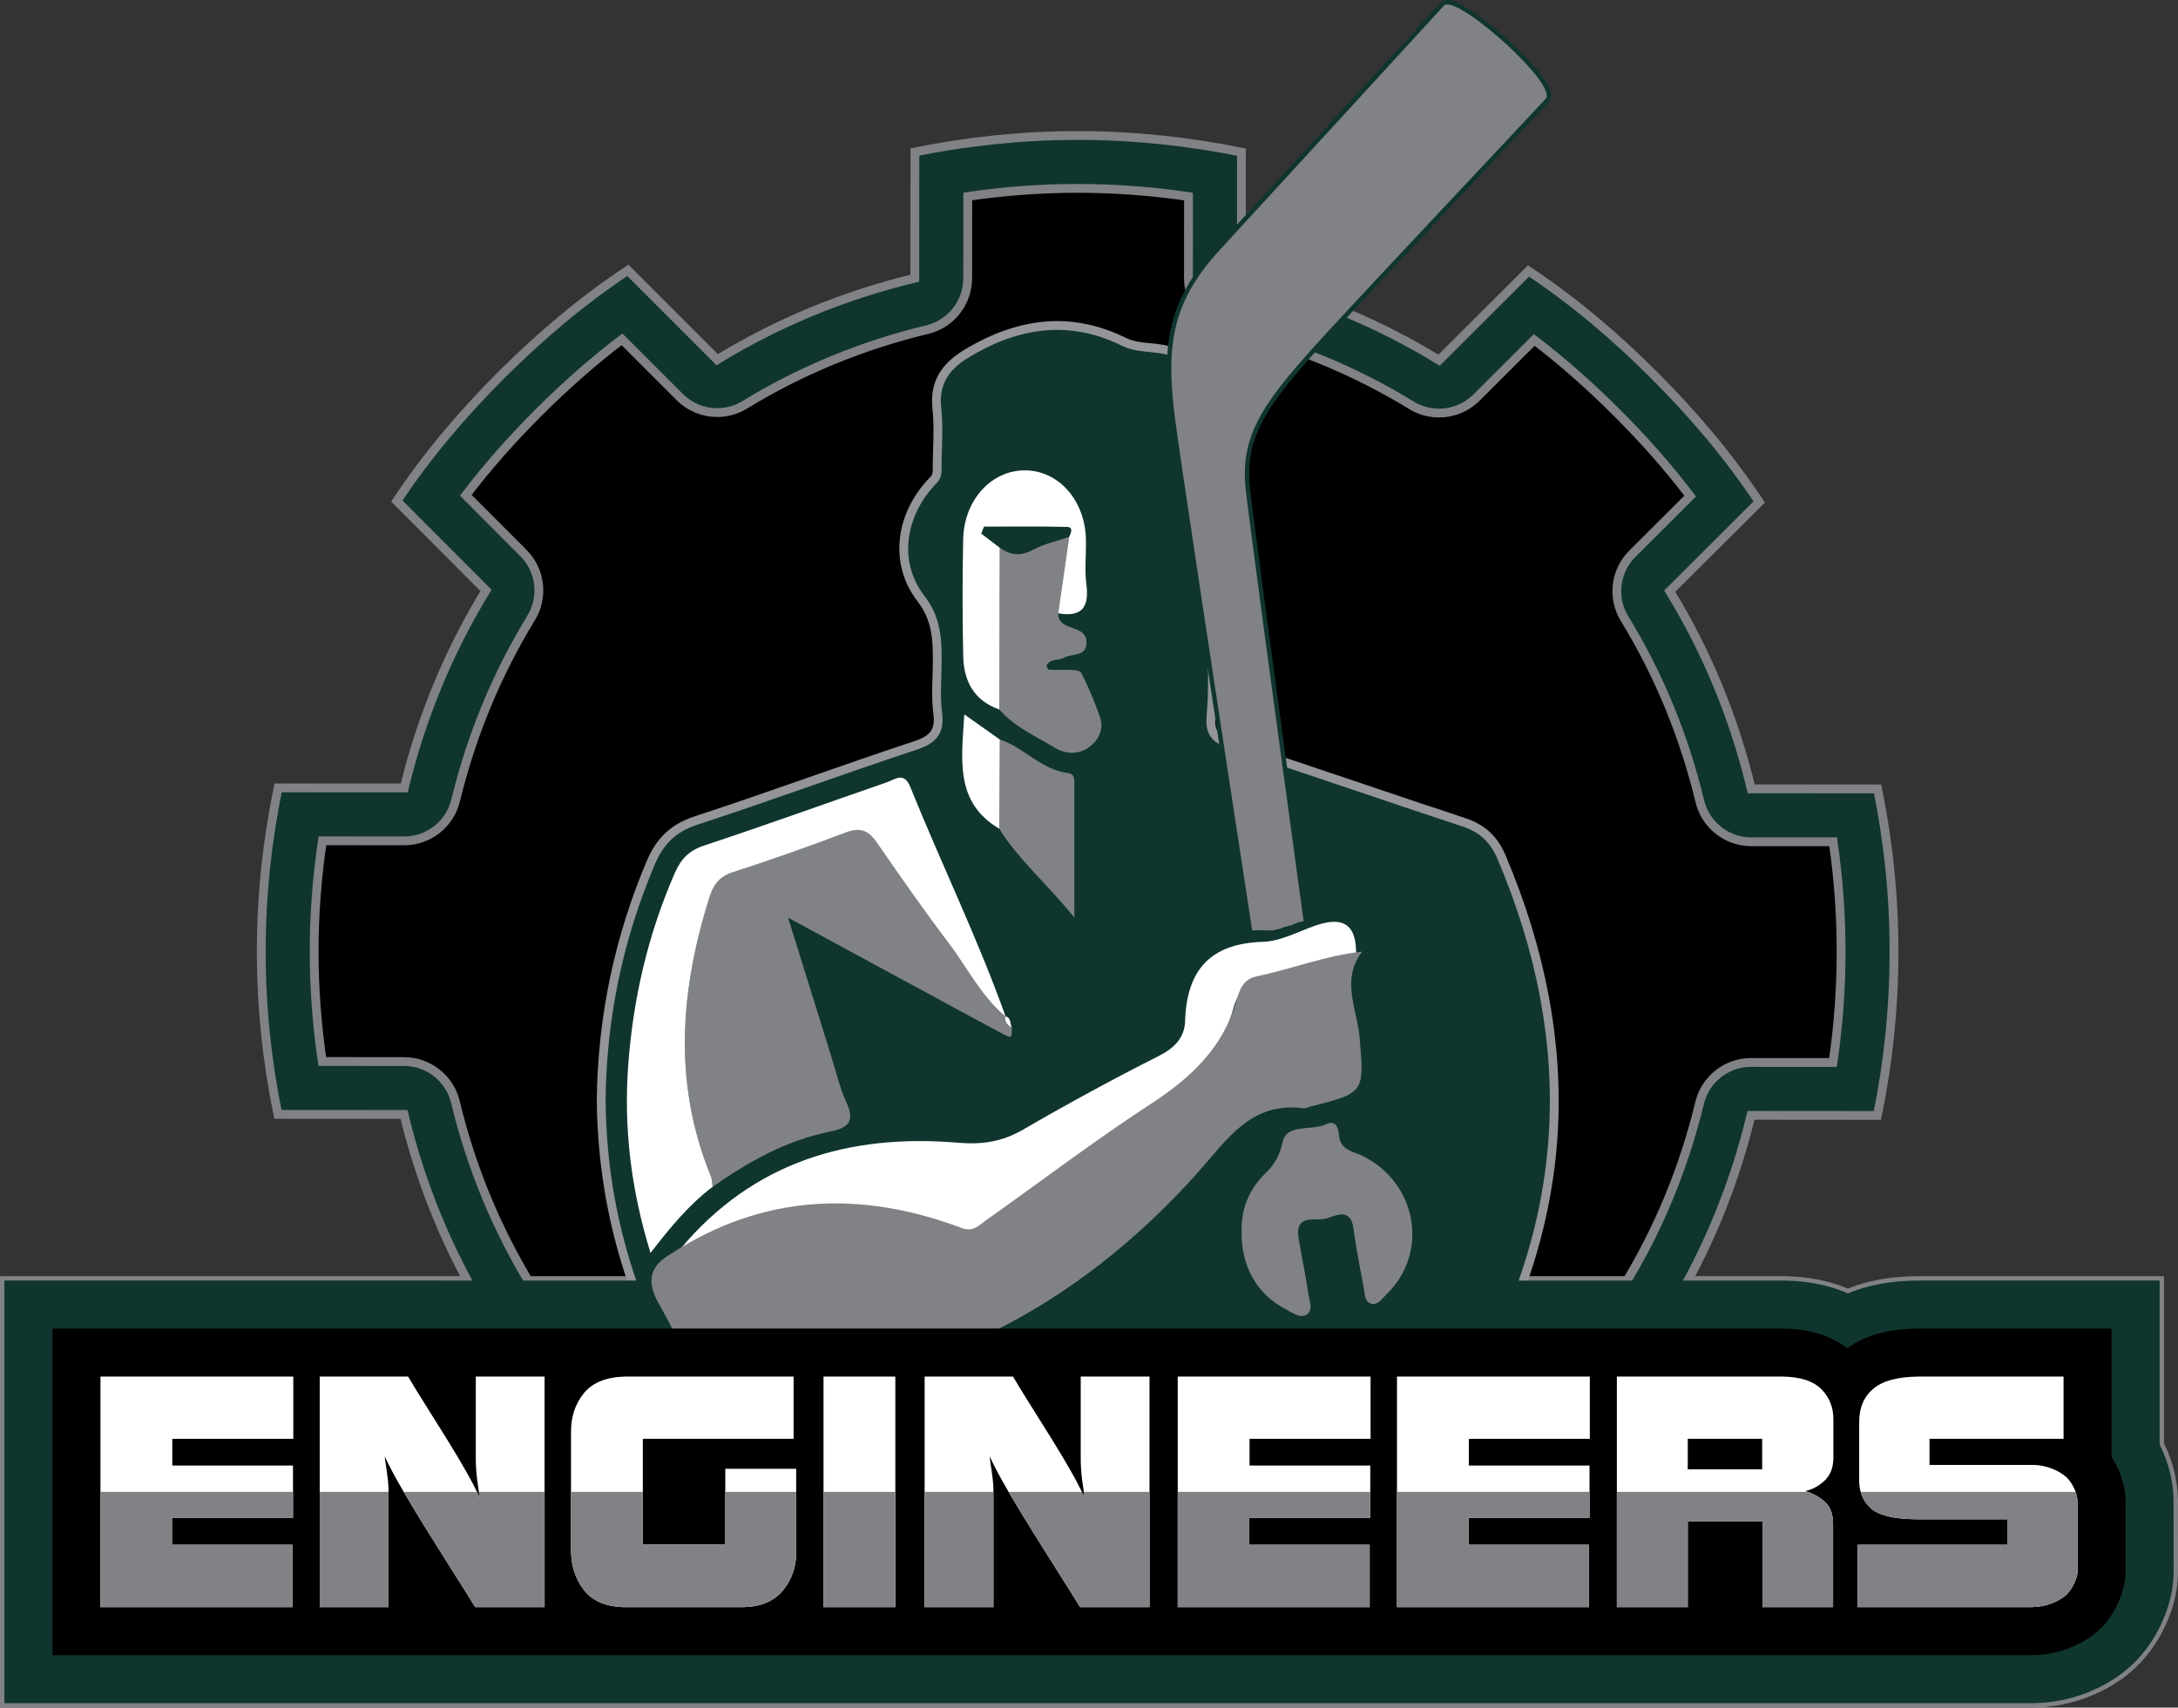 <?xml version="1.0" encoding="utf-8"?>
<!-- Generator: Adobe Illustrator 16.0.0, SVG Export Plug-In . SVG Version: 6.00 Build 0)  -->
<!DOCTYPE svg PUBLIC "-//W3C//DTD SVG 1.1//EN" "http://www.w3.org/Graphics/SVG/1.1/DTD/svg11.dtd">
<svg version="1.1" id="Layer_1" xmlns="http://www.w3.org/2000/svg" xmlns:xlink="http://www.w3.org/1999/xlink" x="0px" y="0px"
	 width="457.417px" height="358.714px" viewBox="0 0 457.417 358.714" enable-background="new 0 0 457.417 358.714"
	 xml:space="preserve">
<rect x="0" y="0" width="457.417" height="358.714" fill="#333333" stroke="none"/>
<g>
	<g>
		<path id="path58241_3_" d="M226.435,28.464c-11.745-0.009-23.189,1.215-34.293,3.459l-0.017,26.521
			c-14.876,3.585-28.811,9.345-41.503,17.119L131.86,56.796c-9.606,6.365-18.397,13.833-26.547,21.95
			c-8.107,8.117-15.614,16.899-21.964,26.509l18.72,18.766c-7.767,12.713-13.563,26.618-17.173,41.508l-26.489-0.015
			c-2.279,11.076-3.531,22.546-3.537,34.287c-0.01,11.738,1.227,23.211,3.491,34.292l26.49,0.017
			c3.591,14.898,9.368,28.813,17.119,41.539l-18.746,18.742c6.337,9.613,13.834,18.404,21.93,26.532
			c8.14,8.126,16.92,15.61,26.517,21.984l18.786-18.742c12.684,7.794,26.61,13.567,41.48,17.175l68.581,0.047
			c14.92-3.587,28.813-9.343,41.548-17.116l18.762,18.762c9.602-6.364,18.395-13.833,26.503-21.952
			c8.149-8.115,15.613-16.895,22.007-26.502l-18.765-18.766c7.812-12.717,13.563-26.623,17.175-41.516l26.533,0.021
			c2.279-11.081,3.484-22.548,3.492-34.289c0.007-11.741-1.183-23.214-3.447-34.294l-26.533-0.018
			c-3.589-14.895-9.323-28.808-17.119-41.53l18.786-18.741c-6.379-9.62-13.83-18.411-21.969-26.539
			c-8.096-8.129-16.88-15.607-26.473-21.984l-18.789,18.741c-12.724-7.79-26.608-13.569-41.523-17.174l0.02-26.521
			C249.667,29.71,238.181,28.47,226.435,28.464z"/>
	</g>
	<path fill="#808285" d="M426.796,358.714H0v-90.637l374.8,0.003c4.874,0.082,9.339,0.959,13.288,2.604
		c4.316-1.727,9.163-2.579,14.8-2.606h51.594v35.142l0.138,0.279c1.762,3.643,2.699,7.527,2.792,11.546l0.005,15.64l-0.018,0.442
		c-0.132,3.263-0.925,6.499-2.425,9.889c-1.367,3.095-3.222,5.895-5.509,8.331l-0.672,0.685c-2.854,2.78-6.352,4.97-10.394,6.507
		c-3.637,1.388-7.466,2.117-11.376,2.175L426.796,358.714z M1.851,356.863H426.79l0.21-0.003c3.691-0.053,7.306-0.745,10.74-2.052
		c3.805-1.447,7.089-3.502,9.764-6.106l0.612-0.62c2.145-2.285,3.885-4.914,5.167-7.816c1.401-3.172,2.145-6.187,2.267-9.213
		l0.016-0.405l-0.006-15.582c-0.082-3.73-0.959-7.359-2.609-10.762l-0.319-0.652v-33.724h-49.737
		c-5.544,0.03-10.275,0.885-14.457,2.616l-0.363,0.15l-0.359-0.154c-3.814-1.65-8.164-2.527-12.931-2.607L1.851,269.927V356.863z"/>
	<path id="path58241_1_" fill="#0F352E" stroke="#808285" stroke-width="1.852" stroke-miterlimit="10" d="M226.368,39.573h0.061
		c7.693,0.004,15.457,0.581,23.178,1.718l-0.012,17.19c-0.003,5.133,3.509,9.602,8.498,10.806
		c13.647,3.299,26.543,8.631,38.334,15.85c1.797,1.1,3.804,1.635,5.799,1.635c2.867,0,5.707-1.109,7.849-3.245l12.141-12.112
		c5.884,4.483,11.718,9.62,17.425,15.351c5.789,5.783,10.853,11.543,15.327,17.445l-12.138,12.109
		c-3.643,3.63-4.314,9.285-1.628,13.669c7.169,11.7,12.48,24.598,15.793,38.331c1.199,4.986,5.661,8.501,10.79,8.506l17.208,0.01
		c1.117,7.664,1.677,15.428,1.672,23.181c-0.005,7.757-0.577,15.523-1.705,23.182l-17.204-0.01c-0.003,0-0.005,0-0.008,0
		c-5.127,0-9.588,3.507-10.796,8.491c-3.332,13.729-8.661,26.623-15.845,38.315c-2.689,4.383-2.024,10.036,1.609,13.671
		l12.123,12.126c-4.483,5.894-9.558,11.65-15.369,17.437c-5.704,5.712-11.538,10.838-17.425,15.31l-12.123-12.128
		c-2.143-2.14-4.989-3.255-7.861-3.255c-1.987,0-3.992,0.535-5.784,1.631c-11.431,6.979-23.906,12.185-37.096,15.489l-65.886-0.045
		c-13.23-3.342-25.681-8.561-37.022-15.532c-1.798-1.105-3.813-1.643-5.812-1.643c-2.868,0-5.708,1.107-7.851,3.244l-12.146,12.118
		c-5.853-4.449-11.614-9.519-17.439-15.337c-5.851-5.874-10.914-11.641-15.322-17.457l12.121-12.121
		c3.625-3.621,4.3-9.256,1.633-13.635c-7.205-11.828-12.522-24.733-15.807-38.361c-1.203-4.988-5.664-8.504-10.792-8.506
		l-17.174-0.013c-1.138-7.735-1.711-15.499-1.706-23.181c0.004-7.682,0.586-15.447,1.736-23.182l17.173,0.013
		c0.002,0,0.005,0,0.007,0c5.127,0,9.588-3.509,10.797-8.491c3.303-13.623,8.638-26.521,15.857-38.336
		c2.673-4.374,2.005-10.008-1.615-13.638L97.828,104.04c4.415-5.814,9.48-11.569,15.326-17.422
		c5.844-5.821,11.616-10.888,17.479-15.333l12.13,12.133c2.144,2.142,4.988,3.254,7.86,3.254c1.996,0,4.004-0.538,5.798-1.636
		c11.721-7.177,24.609-12.492,38.305-15.792c4.987-1.201,8.502-5.663,8.506-10.793l0.013-17.188
		c7.708-1.124,15.438-1.691,23.072-1.691H226.368 M226.318,28.464c-11.703,0-23.109,1.222-34.176,3.459l-0.017,26.521
		c-14.876,3.585-28.811,9.345-41.503,17.119L131.86,56.796c-9.606,6.365-18.397,13.833-26.547,21.95
		c-8.107,8.117-15.614,16.899-21.964,26.509l18.72,18.766c-7.767,12.713-13.563,26.618-17.173,41.508l-26.489-0.015
		c-2.279,11.076-3.531,22.546-3.537,34.287c-0.01,11.738,1.227,23.211,3.491,34.292l26.49,0.017
		c3.591,14.898,9.368,28.813,17.119,41.539l-18.746,18.742c6.337,9.613,13.834,18.404,21.93,26.532
		c8.14,8.126,16.92,15.61,26.517,21.984l18.786-18.742c12.684,7.794,26.61,13.567,41.48,17.175l68.581,0.047
		c14.92-3.587,28.813-9.343,41.548-17.116l18.762,18.762c9.602-6.364,18.395-13.833,26.503-21.952
		c8.149-8.115,15.613-16.895,22.007-26.502l-18.765-18.766c7.812-12.717,13.563-26.623,17.175-41.516l26.533,0.021
		c2.279-11.081,3.484-22.548,3.492-34.289c0.007-11.741-1.183-23.214-3.447-34.294l-26.533-0.018
		c-3.589-14.895-9.323-28.808-17.119-41.53l18.786-18.741c-6.379-9.62-13.83-18.411-21.969-26.539
		c-8.096-8.129-16.88-15.607-26.473-21.984l-18.789,18.741c-12.724-7.79-26.608-13.569-41.523-17.174l0.02-26.521
		c-11.058-2.259-22.543-3.499-34.289-3.505C226.395,28.464,226.355,28.464,226.318,28.464L226.318,28.464z"/>
	<g>
		<path fill="#0F352E" d="M153.934,298.984c-4.559,0-7.398-1.62-9.802-5.592c-11.711-19.331-17.725-40.353-17.873-62.479
			c0.217-17.235,3.733-33.974,10.452-49.766c1.973-4.632,4.811-7.26,9.489-8.789c7.91-2.584,15.904-5.376,23.635-8.076
			c7.282-2.543,14.812-5.172,22.265-7.627c4.096-1.35,5.315-3.097,4.832-6.922c-0.321-2.529-0.24-5.114-0.162-7.615
			c0.033-1.042,0.065-2.083,0.07-3.121c0.017-5.142-0.223-9.109-3.476-13.334c-5.6-7.276-4.505-17.469,2.66-24.788
			c0.83-0.85,0.816-1.65,0.797-2.759c-0.004-0.229-0.007-0.46-0.004-0.692c0.015-0.952,0.043-1.906,0.072-2.86
			c0.086-2.897,0.175-5.892-0.132-8.762c-0.533-4.986,1.325-8.498,6.025-11.386c6.524-4.008,12.996-6.041,19.236-6.041
			c4.71,0,9.426,1.152,14.018,3.425c1.745,0.863,3.548,1.039,5.457,1.226c1.35,0.132,2.746,0.269,4.133,0.666
			c6.651,1.908,8.903,4.812,8.925,11.508l0.008,1.992c0.009,2.139,0.019,4.277-0.016,6.415c-0.066,4.112,0.123,6.801,3.321,9.469
			c1.939,1.618,3.186,4.585,3.511,8.355c0.504,5.843-1.229,12.21-4.313,15.844c-2.196,2.596-2.607,5.053-2.55,7.943l0.032,1.446
			c0.102,4.513,0.207,9.179-0.208,13.747c-0.31,3.447,0.729,4.866,4.445,6.074c8.923,2.895,17.958,5.947,26.695,8.898
			c7.181,2.425,14.604,4.933,21.925,7.34c3.886,1.279,6.341,3.551,7.96,7.367c16.816,39.623,14.326,78.039-7.4,114.18
			c-1.97,3.283-4.463,4.685-8.337,4.685l-0.181-0.001c-24.429-0.273-47.867-7.245-69.663-20.721
			c-1.428-0.883-2.467-1.259-3.474-1.259c-0.982,0-2.016,0.368-3.351,1.194c-21.333,13.216-44.387,20.217-68.521,20.81
			C154.265,298.982,154.098,298.984,153.934,298.984z"/>
		<path fill="#939598" d="M222.017,69.301c4.466,0,9.001,1.049,13.606,3.329c3.205,1.585,6.547,1.035,9.746,1.952
			c6.184,1.774,8.233,4.234,8.254,10.621c0.007,2.797,0.037,5.594-0.008,8.39c-0.063,3.854-0.013,7.135,3.654,10.195
			c4.819,4.021,4.117,16.957-0.915,22.89c-2.302,2.721-2.834,5.325-2.77,8.56c0.107,5.029,0.282,10.096-0.172,15.09
			c-0.375,4.179,1.329,5.819,5.081,7.039c16.25,5.272,32.385,10.901,48.617,16.237c3.652,1.203,5.884,3.285,7.396,6.849
			c16.567,39.036,14.625,76.803-7.342,113.342c-1.83,3.05-4.063,4.235-7.543,4.235c-0.057,0-0.113,0-0.171-0.001
			c-25.038-0.28-48.009-7.489-69.186-20.582c-1.489-0.92-2.717-1.397-3.96-1.397c-1.186,0-2.385,0.434-3.838,1.333
			c-20.824,12.9-43.43,20.066-68.057,20.671c-0.162,0.004-0.32,0.006-0.477,0.006c-4.171,0-6.762-1.43-9.01-5.146
			c-11.566-19.092-17.589-39.683-17.739-62.006c0.216-17.152,3.655-33.596,10.378-49.397c1.8-4.227,4.395-6.791,8.925-8.271
			c15.37-5.021,30.542-10.646,45.902-15.704c4.243-1.398,6.035-3.375,5.46-7.917c-0.443-3.486-0.099-7.073-0.085-10.616
			c0.016-4.952-0.155-9.341-3.668-13.903c-5.561-7.226-3.906-16.942,2.588-23.576c1.307-1.337,1.035-2.677,1.057-4.084
			c0.063-3.915,0.349-7.866-0.065-11.735c-0.53-4.957,1.559-8.021,5.589-10.499C209.383,71.446,215.629,69.301,222.017,69.301
			 M222.017,67.45c-6.414,0-13.049,2.079-19.72,6.177c-4.976,3.058-7.029,6.958-6.461,12.273c0.301,2.807,0.216,5.638,0.127,8.636
			c-0.028,0.959-0.057,1.917-0.072,2.873c-0.004,0.243,0,0.484,0.004,0.724c0.02,1.132-0.001,1.551-0.534,2.096
			c-7.496,7.657-8.62,18.349-2.731,26c3.074,3.992,3.3,7.81,3.284,12.768c-0.004,1.019-0.037,2.074-0.069,3.094
			c-0.08,2.537-0.162,5.159,0.169,7.761c0.428,3.381-0.515,4.71-4.203,5.925c-7.461,2.457-14.995,5.088-22.28,7.632
			c-7.727,2.698-15.716,5.489-23.617,8.07c-4.892,1.599-7.993,4.469-10.053,9.306c-6.766,15.904-10.308,32.761-10.526,50.1
			c0.15,22.332,6.208,43.513,18.007,62.988c2.561,4.232,5.729,6.038,10.594,6.038c0.172,0,0.346-0.002,0.523-0.007
			c24.301-0.596,47.511-7.644,68.986-20.947c1.18-0.73,2.063-1.056,2.863-1.056c0.811,0,1.732,0.346,2.987,1.121
			c21.941,13.565,45.539,20.583,70.139,20.858l0.191,0.001c4.185,0,7.001-1.583,9.131-5.135
			c11.017-18.323,17.201-37.358,18.382-56.573c1.164-18.958-2.511-38.622-10.924-58.444c-1.732-4.082-4.36-6.514-8.521-7.884
			c-7.317-2.406-14.74-4.913-21.919-7.338c-8.739-2.952-17.777-6.005-26.706-8.902c-3.293-1.071-4.076-2.122-3.809-5.112
			c0.42-4.618,0.314-9.311,0.212-13.85l-0.032-1.445c-0.056-2.754,0.315-4.942,2.332-7.325c3.23-3.809,5.05-10.449,4.526-16.521
			c-0.346-4.018-1.709-7.209-3.839-8.986c-2.94-2.453-3.052-4.92-2.989-8.743c0.034-2.151,0.024-4.328,0.016-6.433l-0.008-1.991
			c-0.022-7.127-2.533-10.371-9.595-12.396c-1.468-0.421-2.907-0.562-4.299-0.698c-1.822-0.178-3.544-0.346-5.138-1.134
			C231.725,68.634,226.871,67.45,222.017,67.45L222.017,67.45z"/>
	</g>
	<path fill-rule="evenodd" clip-rule="evenodd" fill="#808285" d="M212.5,215.869c0.039,2.192-0.022,2.308-1.752,1.392
		c-5.764-3.051-11.483-6.191-17.218-9.298c-8.975-4.862-17.95-9.729-28.015-15.18c3.257,10.471,6.159,19.824,9.079,29.173
		c0.999,3.196,1.762,6.511,3.136,9.543c1.818,4.014,0.616,5.416-3.521,6.246c-9.08,1.822-17.031,6.302-24.552,11.57
		c-0.112-0.727-0.081-1.52-0.354-2.184c-7.97-19.47-6.478-38.969-0.345-58.533c0.846-2.697,2.063-4.434,4.938-5.364
		c7.972-2.579,15.887-5.359,23.718-8.338c3.019-1.147,4.761-0.473,6.522,2.084c4.86,7.062,9.768,14.101,14.949,20.927
		c3.992,5.256,6.929,11.34,12.121,15.664l-0.091-0.09C210.955,214.636,211.552,215.354,212.5,215.869z"/>
	<path fill-rule="evenodd" clip-rule="evenodd" fill="#808285" d="M222.241,128.835c-0.063,1.563,0.925,2.255,2.205,2.79
		c1.652,0.69,3.844,0.976,3.736,3.445c-0.125,2.992-2.994,2.138-4.609,3.056c-1.222,0.693-3.034,0.134-3.819,1.769
		c0.183,0.285,0.328,0.756,0.521,0.774c2.372,0.23,6.276-0.38,6.839,0.727c1.51,2.967,2.845,6.18,3.946,9.39
		c0.758,2.205-0.194,4.461-2.071,5.969c-2.29,1.842-5.117,1.732-7.345,0.388c-4.066-2.461-8.554-4.393-11.776-8.102
		c0.031-11.324,0.063-22.648,0.095-33.972c2.237,1.563,4.374,1.833,6.975,0.425c2.337-1.269,5.062-1.828,7.613-2.699
		C223.781,118.143,223.011,123.489,222.241,128.835z"/>
	<path fill-rule="evenodd" clip-rule="evenodd" fill="#808285" d="M209.982,155.349c5.112,1.685,8.729,6.401,14.388,7.049
		c1.444,0.167,1.257,1.635,1.26,2.715c0.018,8.688,0.01,17.376,0.01,27.663c-5.711-7.126-11.67-12.073-15.78-18.682
		C209.9,167.847,209.94,161.598,209.982,155.349z"/>
	<g>
		<path fill-rule="evenodd" clip-rule="evenodd" fill="#FFFFFF" d="M284.715,202.156c-7.453,0.765-14.43,3.569-21.709,5.071
			c-2.677,0.551-3.475,2.785-4.062,4.877c-2.732,9.746-9.358,15.928-17.609,21.305c-11.551,7.525-22.541,15.902-33.799,23.878
			c-1.446,1.024-2.664,2.472-4.963,1.61c-20.793-7.812-40.856-7.018-59.856,5.366c-1.544-0.782-0.355-1.268,0.172-1.899
			c15.291-18.297,35.42-24.249,58.337-22.312c5.086,0.43,9.277-0.22,13.666-2.767c9.299-5.407,18.762-10.551,28.36-15.4
			c3.352-1.695,5.521-3.816,5.639-7.419c0.348-10.686,5.279-16.287,16.38-16.622c3.739-0.115,7.432-2.202,11.123-3.455
			C282.716,192.245,285.345,194.68,284.715,202.156z"/>
		<path fill-rule="evenodd" clip-rule="evenodd" fill="#FFFFFF" d="M211.205,213.571c-5.191-4.324-8.128-10.408-12.121-15.664
			c-5.181-6.826-10.089-13.865-14.949-20.927c-1.761-2.557-3.503-3.232-6.522-2.084c-7.831,2.979-15.746,5.759-23.718,8.338
			c-2.875,0.931-4.092,2.667-4.938,5.364c-6.133,19.564-7.625,39.063,0.345,58.533c0.272,0.664,0.241,1.457,0.354,2.184
			c-4.917,3.717-8.821,8.43-13.038,13.886c-4.108-13.33-5.644-26.248-4.687-39.403c1.018-13.988,4.155-27.518,9.8-40.434
			c1.273-2.909,2.967-4.696,6.15-5.749c12.861-4.252,25.604-8.861,38.407-13.293c1.741-0.6,3.574-2.27,4.893,1.007
			C197.689,181.477,205.363,197.144,211.205,213.571z"/>
		<path fill-rule="evenodd" clip-rule="evenodd" fill="#FFFFFF" d="M209.962,115.068c-0.033,11.323-0.064,22.647-0.095,33.972
			c-5.298-1.848-7.463-5.964-7.575-11.18c-0.176-8.191-0.184-16.391-0.008-24.583c0.179-8.354,6.073-14.636,13.217-14.466
			c6.949,0.165,12.366,6.362,12.563,14.455c0.077,3.165-0.32,6.376,0.09,9.489c0.638,4.821-0.96,6.946-5.914,6.081
			c0.771-5.346,1.54-10.693,2.31-16.042c0.343-0.826,0.982-2.067-0.462-2.104c-5.807-0.15-11.619-0.063-17.431-0.063
			c-0.197,0.486-0.395,0.972-0.591,1.458C207.365,113.078,208.663,114.073,209.962,115.068z"/>
		<path fill-rule="evenodd" clip-rule="evenodd" fill="#FFFFFF" d="M209.982,155.349c-0.042,6.249-0.083,12.498-0.123,18.745
			c-9.385-5.574-7.911-14.513-7.339-24.021C205.313,152.047,207.646,153.697,209.982,155.349z"/>
		<path fill-rule="evenodd" clip-rule="evenodd" fill="#FFFFFF" d="M212.5,215.869c-0.947-0.515-1.545-1.232-1.386-2.388
			C212.413,213.792,212.082,215.049,212.5,215.869z"/>
	</g>
	<g>
		<g>
			<g>
				<path fill-rule="evenodd" clip-rule="evenodd" fill="#808285" d="M262.524,195.555c-9.421-61.514-14.855-97.55-16.151-107.108
					c-2.009-15.047-1.088-24.796,9.52-36.322c8.154-8.878,44.599-48.598,47.015-51.254c0.246-0.27,0.599-0.407,1.048-0.407
					c4.024,0,18.546,12.587,20.997,18.201c0.476,1.089,0.472,1.906-0.013,2.428c-0.995,1.091-5.816,6.225-11.921,12.725
					c-11.176,11.901-26.481,28.199-34.273,36.669c-12.593,13.761-17.635,20.452-16.752,31.373
					c0.303,3.587,4.426,34.414,12.254,91.622l0.064,0.476l-0.478,0.048c-0.797,0.079-1.601,0.34-2.389,0.776l-0.066,0.036
					l-0.074,0.014c-0.789,0.146-1.56,0.376-2.356,0.705c-0.521,0.117-0.955,0.227-1.381,0.357l-0.062,0.02
					c0,0-0.555,0.008-0.799,0.008c-0.357,0-0.715-0.005-1.071-0.013c-0.162-0.012-0.23-0.017-0.296-0.026
					c-0.131-0.017-0.271-0.025-0.41-0.025c-0.167,0-0.331,0.013-0.495,0.034c0,0-0.568-0.004-0.57-0.004
					c-0.318,0-0.569,0.022-0.815,0.058l-0.454,0.065L262.524,195.555z"/>
				<path fill="#0F352E" d="M303.955,0.926c4.447,0,23.236,17.055,20.645,19.852c-2.75,3.015-33.984,36.122-46.195,49.395
					c-12.17,13.299-17.792,20.344-16.872,31.723c0.35,4.148,5.656,43.418,12.256,91.647c-0.878,0.087-1.747,0.378-2.567,0.832
					c-0.835,0.153-1.635,0.396-2.449,0.732c-0.453,0.095-0.9,0.208-1.34,0.343c-0.241,0.005-0.483,0.007-0.725,0.007
					c-0.354,0-0.707-0.005-1.061-0.013c-0.08-0.007-0.16-0.01-0.237-0.021c-0.162-0.021-0.321-0.03-0.479-0.03
					c-0.188,0-0.372,0.014-0.556,0.038c-0.167-0.003-0.335-0.008-0.505-0.008c-0.017,0-0.034,0-0.051,0
					c-0.293,0-0.567,0.023-0.836,0.063c-7.894-51.537-14.646-95.999-16.15-107.1c-2.124-15.912-0.672-25,9.401-35.947
					c7.839-8.535,44.55-48.544,47.017-51.256C303.408,1.007,303.647,0.926,303.955,0.926 M303.955,0
					c-0.729,0-1.158,0.304-1.39,0.559c-2.42,2.66-38.861,42.377-47.014,51.253c-10.731,11.661-11.665,21.506-9.638,36.695
					c1.297,9.563,6.731,45.603,16.153,107.118l0.139,0.907l0.908-0.132c0.249-0.035,0.479-0.053,0.704-0.053h0.005h0.046
					c0.115,0,0.229,0.003,0.344,0.005l0.145,0.003l0.069,0.001l0.069-0.009c0.15-0.021,0.293-0.03,0.434-0.03
					c0.12,0,0.24,0.008,0.363,0.022c0.056,0.009,0.135,0.016,0.216,0.021l0.059,0.005l0.029,0.002l0.028,0.001
					c0.36,0.008,0.722,0.013,1.082,0.013c0.248,0,0.495-0.002,0.743-0.007l0.129-0.003l0.124-0.038
					c0.399-0.122,0.822-0.23,1.258-0.321l0.085-0.018l0.079-0.033c0.767-0.316,1.507-0.538,2.263-0.678l0.149-0.027l0.132-0.073
					c0.732-0.405,1.477-0.647,2.21-0.721l0.957-0.094l-0.131-0.953c-7.827-57.199-11.948-88.018-12.25-91.599
					c-0.868-10.735,4.136-17.364,16.632-31.021c7.788-8.465,23.093-24.762,34.267-36.661c6.107-6.503,10.931-11.639,11.93-12.735
					c0.616-0.665,0.649-1.65,0.094-2.923C323.097,13.259,308.406,0,303.955,0L303.955,0z"/>
			</g>
		</g>
	</g>
	<g>
		<path fill="#0F352E" d="M0.925,357.79v-88.787l373.875,0.002c4.909,0.086,9.351,0.985,13.28,2.683
			c4.284-1.772,9.182-2.657,14.813-2.685h50.664v34.43c0.078,0.156,0.152,0.313,0.228,0.467c1.702,3.52,2.614,7.281,2.702,11.166
			l0.003,15.619l-0.016,0.405c-0.127,3.142-0.895,6.269-2.345,9.554c-1.327,2.997-3.124,5.711-5.339,8.071l-0.31,0.332l-0.33,0.32
			c-2.765,2.689-6.156,4.813-10.078,6.306c-3.537,1.348-7.262,2.06-11.061,2.112l-0.223,0.005H0.925z"/>
	</g>
	<path fill-rule="evenodd" clip-rule="evenodd" fill="#808285" d="M260.757,258.692c-0.12-4.848,1.635-8.967,5.079-12.291
		c1.925-1.861,2.896-3.689,3.549-6.541c0.893-3.895,6.037-2.245,9.102-3.692c2.254-1.069,2.606,1.03,2.742,2.412
		c0.295,3.034,2.784,3.215,4.773,4.167c11.589,5.562,14.24,20.396,5.22,29.117c-0.945,0.913-1.86,2.388-3.237,2.008
		c-1.393-0.385-1.354-2.1-1.587-3.382c-0.735-4.114-1.612-8.214-2.138-12.355c-0.532-4.2-3.231-3.042-5.438-2.242
		c-2.343,0.85-7.009-1.194-6.082,4.304c0.668,3.938,1.478,7.85,2.072,11.796c0.213,1.415,1.072,3.317-0.473,4.21
		c-1.362,0.787-2.892-0.445-4.222-1.125C263.994,271.942,260.632,266.02,260.757,258.692z"/>
	<path fill-rule="evenodd" clip-rule="evenodd" fill="#808285" d="M286.081,199.914c-4.572,5.884-1.027,12.151-0.532,18.124
		c0.939,11.344,1.14,11.544-10.171,14.373c-0.553,0.138-1.13,0.471-1.655,0.402c-11.023-1.42-15.97,6.564-22.151,13.485
		c-25.766,28.851-57.79,45.192-96.787,47.132c-4.275,0.211-7.242-0.654-9.084-4.866c-2.205-5.042-4.669-9.999-7.384-14.788
		c-2.499-4.406-2.001-7.73,2.448-10.301c19.445-12.672,39.976-13.487,61.254-5.494c2.353,0.883,3.599-0.6,5.08-1.646
		c11.519-8.164,22.767-16.734,34.59-24.436c8.44-5.504,15.223-11.831,18.02-21.805c0.6-2.139,1.417-4.424,4.156-4.988
		C271.313,203.566,278.452,200.699,286.081,199.914z"/>
	<path d="M71.684,279.09H57.059H11.012v68.611h46.047h14.435h20.185h2.472h30.309h38.406h21.237h14.021h39.136h14.245h31.803h14.435
		h31.74h14.305h36.269h15.011h31.725h0.074c2.617-0.04,5.182-0.527,7.622-1.457c2.627-1,4.858-2.383,6.634-4.112l0.165-0.16
		l0.154-0.165c1.436-1.526,2.6-3.292,3.465-5.243c0.93-2.105,1.417-4.027,1.489-5.88l0.008-0.202V315.29
		c-0.055-2.43-0.63-4.792-1.699-7.012c-0.375-0.771-0.788-1.504-1.232-2.194V279.09h-40.526c-6.301,0.033-11.21,1.397-14.978,4.137
		c-3.432-2.642-7.9-4.041-13.337-4.137h-30.65l0,0h-46.047h-14.625h-31.803h-14.245h-39.136h-14.021h-21.237l0,0H71.684z"/>
	<g>
		<g>
			<polygon fill="#FFFFFF" points="21.1,337.613 61.405,337.613 61.405,324.508 36.118,324.508 36.118,318.834 61.534,318.834 
				61.534,307.864 36.183,307.864 36.183,302.251 61.597,302.251 61.597,289.176 21.1,289.176 			"/>
			<path fill="#FFFFFF" d="M99.926,306.938c0.043,1.638,0.176,3.195,0.399,4.672c0.223,1.478,0.355,2.494,0.399,3.047
				c-0.533-1.297-1.404-3.023-2.616-5.182c-1.21-2.159-2.603-4.502-4.177-7.033c-1.573-2.529-3.098-4.969-4.575-7.316
				c-1.479-2.35-2.695-4.332-3.651-5.949h-18.56v48.437h14.446v-25.028c-0.043-1.084-0.175-2.356-0.4-3.814
				c-0.222-1.454-0.355-2.406-0.397-2.852c0.956,2.082,2.252,4.517,3.89,7.304c1.637,2.784,3.391,5.682,5.262,8.688
				s3.678,5.882,5.421,8.626c1.743,2.742,3.221,5.1,4.432,7.076h14.573v-48.437H99.926V306.938z"/>
			<path fill="#FFFFFF" d="M152.319,324.446h-17.315v-22.194h31.665v-13.075h-35.459c-3.934,0.107-6.803,1.282-8.61,3.524
				c-1.808,2.242-2.7,4.949-2.678,8.114v24.618c-0.021,3.316,0.86,6.148,2.646,8.501c1.787,2.35,4.603,3.577,8.452,3.679h25.16
				c3.656-0.102,6.41-1.276,8.259-3.521c1.849-2.242,2.774-4.904,2.774-7.988v-17.567h-14.892V324.446z"/>
			<rect x="172.952" y="289.176" fill="#FFFFFF" width="15.083" height="48.437"/>
			<path fill="#FFFFFF" d="M226.97,306.938c0.042,1.638,0.175,3.195,0.397,4.672c0.225,1.478,0.354,2.494,0.399,3.047
				c-0.532-1.297-1.404-3.023-2.614-5.182c-1.212-2.159-2.604-4.502-4.177-7.033c-1.574-2.529-3.1-4.969-4.577-7.316
				c-1.477-2.35-2.695-4.332-3.652-5.949h-18.559v48.437h14.446v-25.028c-0.043-1.084-0.176-2.356-0.398-3.814
				c-0.223-1.454-0.356-2.406-0.397-2.852c0.955,2.082,2.252,4.517,3.889,7.304c1.636,2.784,3.39,5.682,5.262,8.688
				c1.87,3.007,3.677,5.882,5.419,8.626c1.744,2.742,3.222,5.1,4.434,7.076h14.573v-48.437H226.97V306.938z"/>
			<polygon fill="#FFFFFF" points="247.344,337.613 287.653,337.613 287.653,324.508 262.367,324.508 262.367,318.834 
				287.78,318.834 287.78,307.864 262.429,307.864 262.429,302.251 287.842,302.251 287.842,289.176 247.344,289.176 			"/>
			<polygon fill="#FFFFFF" points="293.391,337.613 333.7,337.613 333.7,324.508 308.415,324.508 308.415,318.834 333.825,318.834 
				333.825,307.864 308.476,307.864 308.476,302.251 333.89,302.251 333.89,289.176 293.391,289.176 			"/>
			<path fill="#FFFFFF" d="M374.453,289.176h-34.884v48.437h14.89v-17.983h15.69v17.983h14.827v-17.664
				c-0.022-1.892-0.563-3.35-1.625-4.369c-1.064-1.021-2.467-1.808-4.211-2.357c1.467-0.319,2.802-1.032,4.001-2.137
				c1.203-1.107,1.835-2.638,1.9-4.595v-8.289c0.02-2.529-0.815-4.65-2.505-6.361C380.847,290.131,378.153,289.241,374.453,289.176z
				 M370.083,308.661h-15.625v-6.409h15.625V308.661z"/>
			<path fill="#FFFFFF" d="M435.613,312.663c-0.445-0.922-0.955-1.675-1.529-2.247c-0.828-0.788-1.88-1.425-3.157-1.915
				c-1.275-0.487-2.55-0.744-3.827-0.765h-21.874v-5.484h28.155v-13.075h-30.387c-4.402,0.022-7.594,0.877-9.584,2.567
				c-1.987,1.689-2.97,4.034-2.949,7.031v11.641c-0.107,2.657,0.67,4.767,2.327,6.329c1.659,1.563,4.847,2.364,9.565,2.406h19.199
				v5.357H390.14v13.104h36.577c1.444-0.02,2.839-0.287,4.179-0.794c1.337-0.511,2.399-1.147,3.188-1.915
				c0.659-0.7,1.189-1.51,1.595-2.422c0.404-0.915,0.617-1.647,0.64-2.2v-14.765C436.295,314.54,436.06,313.587,435.613,312.663z"/>
		</g>
	</g>
	<g>
		<g>
			<path fill="#808285" d="M152.319,313.395v11.051h-17.315v-11.051h-15.083v12.038c-0.021,3.316,0.86,6.148,2.646,8.501
				c1.787,2.35,4.603,3.577,8.452,3.679h25.16c3.656-0.102,6.41-1.276,8.259-3.521c1.849-2.242,2.774-4.904,2.774-7.988v-12.708
				H152.319z"/>
		</g>
		<g>
			<rect x="194.188" y="313.395" fill="#808285" width="14.446" height="24.218"/>
		</g>
		<g>
			<rect x="172.952" y="313.395" fill="#808285" width="15.083" height="24.218"/>
		</g>
		<g>
			<polygon fill="#808285" points="61.534,318.834 61.534,313.395 21.1,313.395 21.1,337.613 61.405,337.613 61.405,324.508 
				36.118,324.508 36.118,318.834 			"/>
		</g>
		<g>
			<path fill="#808285" d="M100.581,313.395c0.073,0.547,0.121,0.973,0.144,1.262c-0.156-0.379-0.349-0.807-0.563-1.262H84.789
				c1.607,2.734,3.325,5.568,5.157,8.516c1.871,3.007,3.678,5.882,5.421,8.626c1.743,2.742,3.221,5.1,4.432,7.076h14.573v-24.218
				H100.581z"/>
		</g>
		<g>
			<rect x="67.146" y="313.395" fill="#808285" width="14.446" height="24.218"/>
		</g>
		<g>
			<path fill="#808285" d="M379.615,313.395h-40.046v24.218h14.89v-17.983h15.69v17.983h14.827v-17.664
				c-0.022-1.892-0.563-3.35-1.625-4.369C382.389,314.657,381.132,313.934,379.615,313.395z"/>
		</g>
		<g>
			<path fill="#808285" d="M390.78,313.395c0.365,1.31,1.03,2.427,2.008,3.35c1.659,1.563,4.847,2.364,9.565,2.406h19.199v5.357
				H390.14v13.104h36.577c1.444-0.02,2.839-0.287,4.179-0.794c1.337-0.511,2.399-1.147,3.188-1.915
				c0.659-0.7,1.189-1.51,1.595-2.422c0.404-0.915,0.617-1.647,0.64-2.2v-14.765c-0.018-0.723-0.15-1.427-0.397-2.122H390.78z"/>
		</g>
		<g>
			<path fill="#808285" d="M227.625,313.395c0.069,0.547,0.119,0.973,0.142,1.262c-0.157-0.379-0.35-0.807-0.562-1.262h-15.375
				c1.608,2.734,3.326,5.568,5.158,8.516c1.87,3.007,3.677,5.882,5.419,8.626c1.744,2.742,3.222,5.1,4.434,7.076h14.573v-24.218
				H227.625z"/>
		</g>
		<g>
			<polygon fill="#808285" points="287.78,318.834 287.78,313.395 247.344,313.395 247.344,337.613 287.653,337.613 
				287.653,324.508 262.367,324.508 262.367,318.834 			"/>
		</g>
		<g>
			<polygon fill="#808285" points="333.825,318.834 333.825,313.395 293.391,313.395 293.391,337.613 333.7,337.613 333.7,324.508 
				308.415,324.508 308.415,318.834 			"/>
		</g>
	</g>
</g>
</svg>
